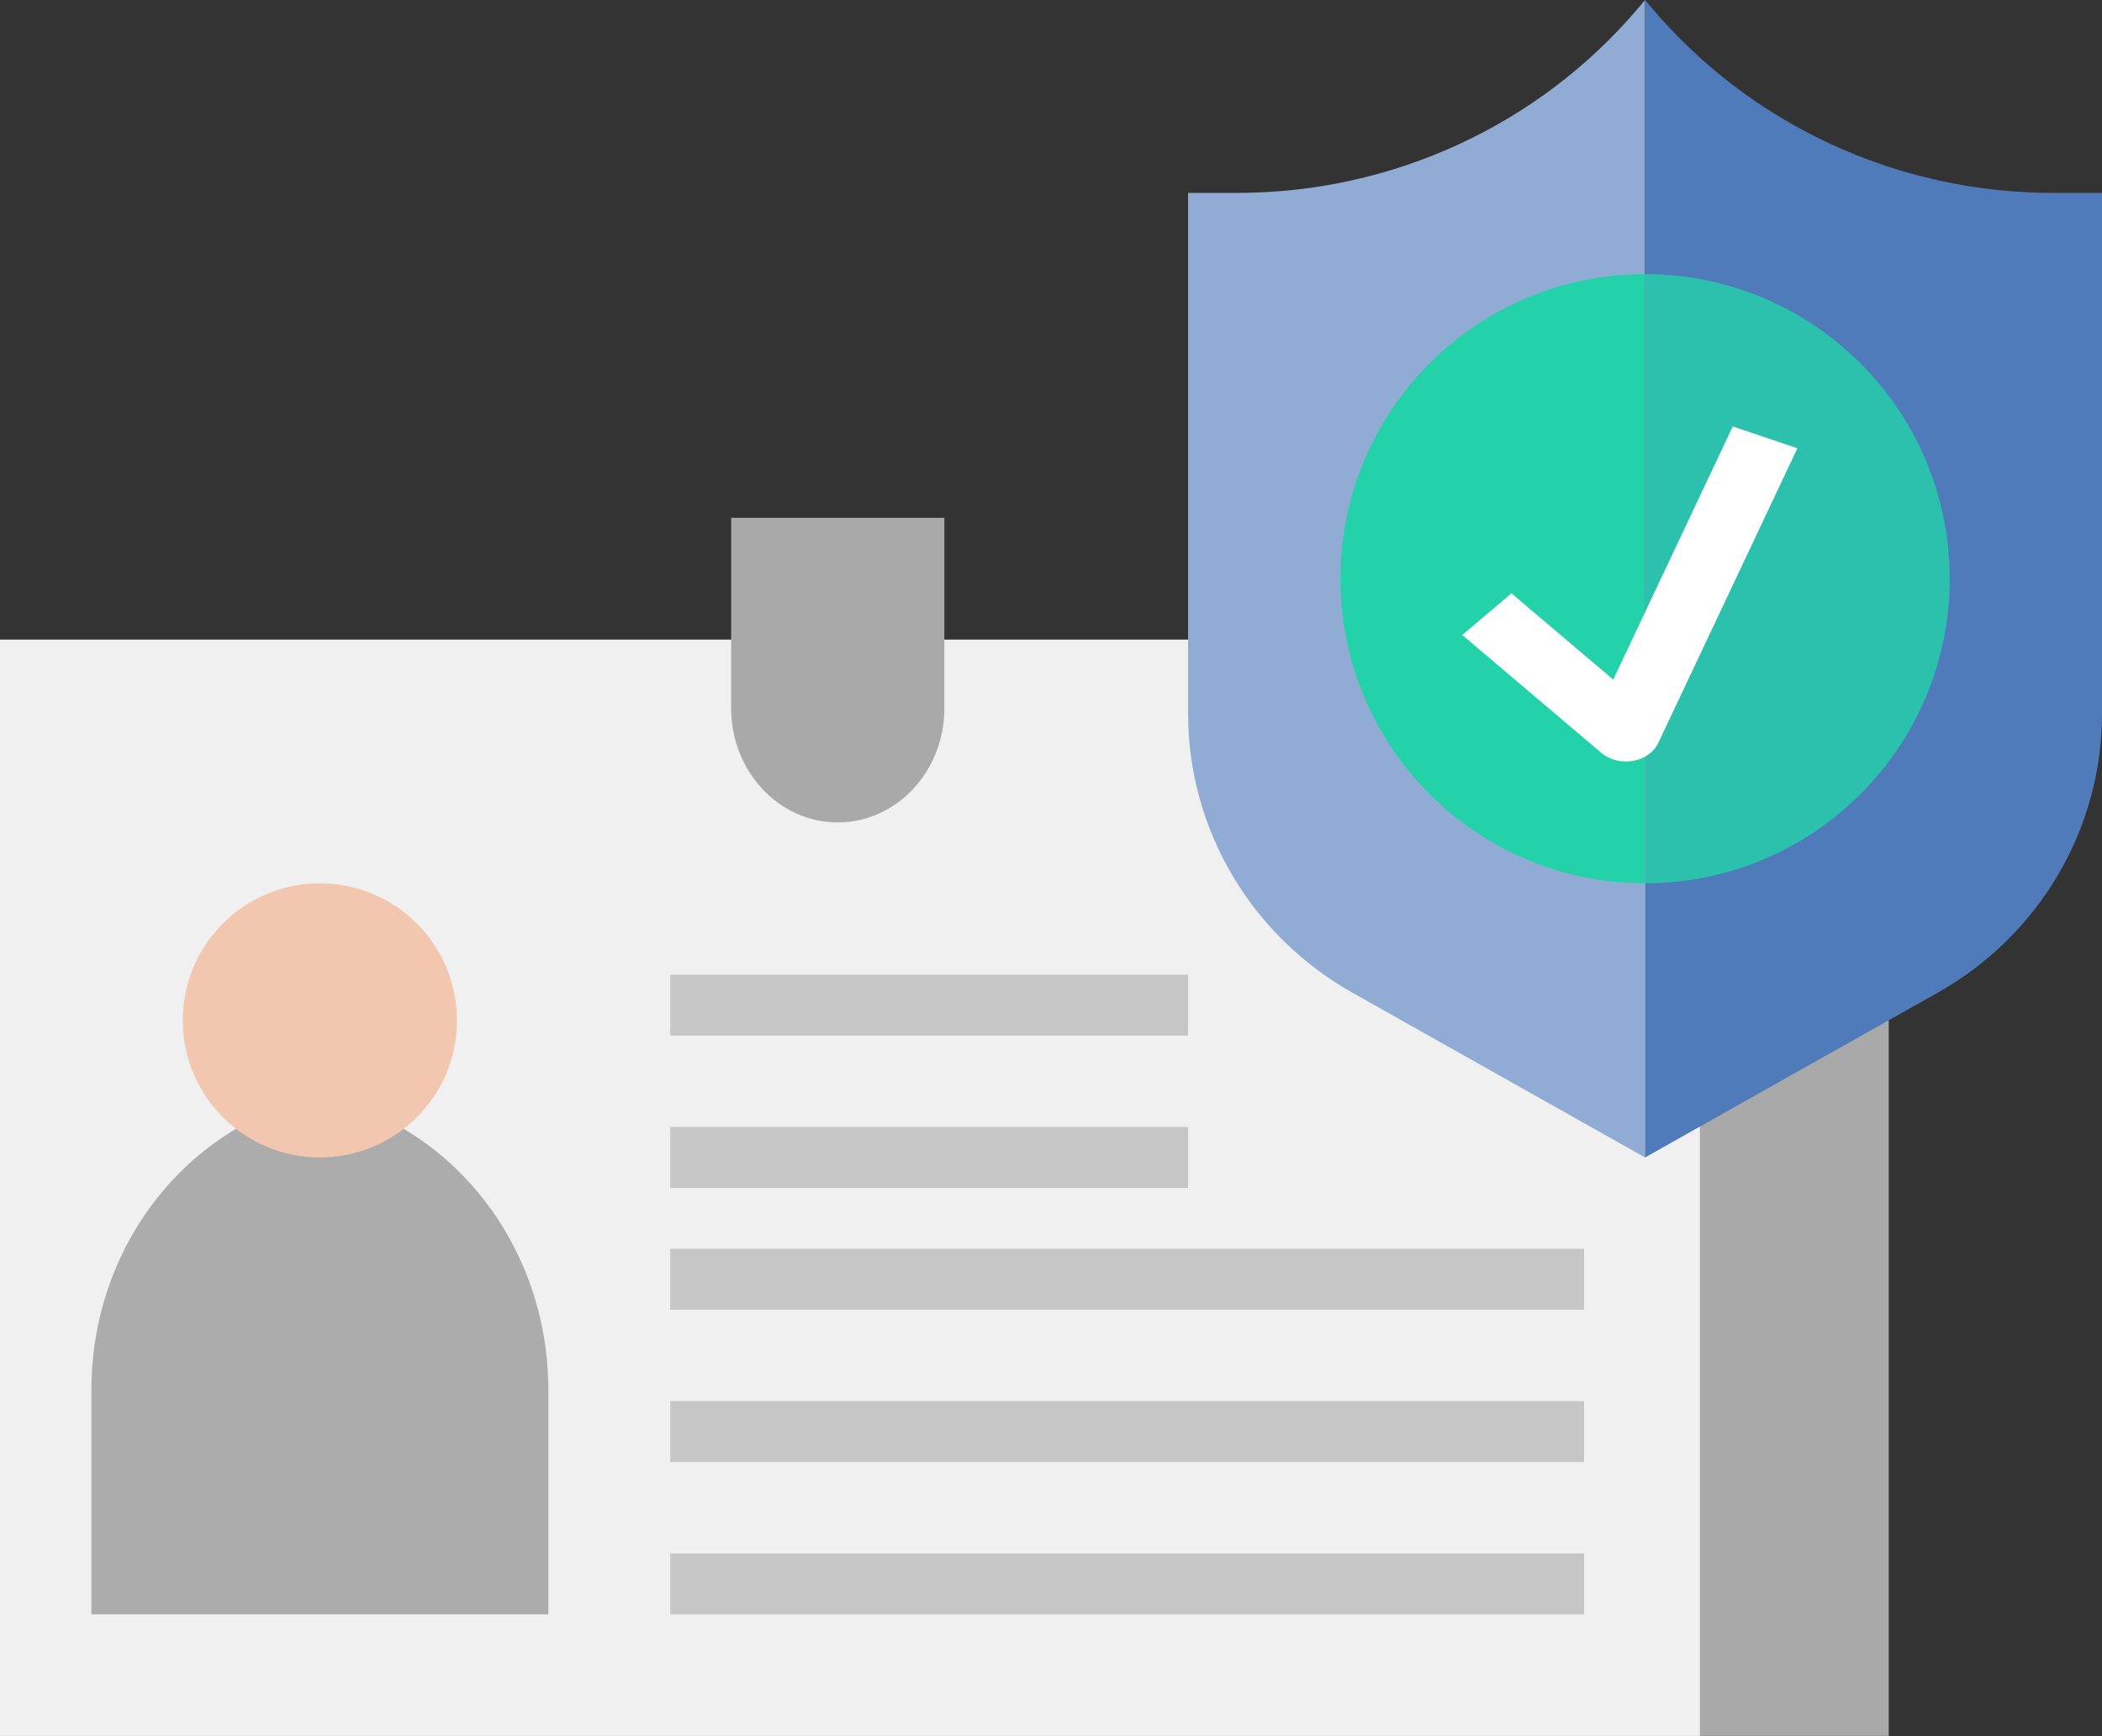 <?xml version="1.0" encoding="UTF-8"?>
<svg width="69px" height="57px" viewBox="0 0 69 57" version="1.1" xmlns="http://www.w3.org/2000/svg" xmlns:xlink="http://www.w3.org/1999/xlink">
    <rect x="0" y="0" width="69" height="57" fill="#333333" stroke="none"/>
    <!-- Generator: Sketch 51.3 (57544) - http://www.bohemiancoding.com/sketch -->
    <title>Group 7</title>
    <desc>Created with Sketch.</desc>
    <defs></defs>
    <g id="Privacy-&amp;-TOS" stroke="none" stroke-width="1" fill="none" fill-rule="evenodd">
        <g id="PP-option-1" transform="translate(-381, -852)">
            <g id="Group-7" transform="translate(381, 852)">
                <g id="Group-4" transform="translate(0, 21)">
                    <polygon id="Fill-1" fill="#A9A9A9" points="0 35.991 62 35.991 62 0 0 0"></polygon>
                    <polygon id="Fill-3" fill="#F0F0F0" points="0 35.991 55.8 35.991 55.8 0 0 0"></polygon>
                </g>
                <path d="M54,38 L44.399,32.594 C41.06,30.716 39,27.218 39,23.43 L39,6.333 L40.613,6.333 C45.701,6.333 50.526,4.107 53.783,0.257 L54,0" id="Fill-5" fill="#91ACD4"></path>
                <path d="M54,0 L54.217,0.257 C57.474,4.107 62.299,6.333 67.387,6.333 L69,6.333 L69,23.43 C69,27.219 66.94,30.716 63.601,32.594 L54,38" id="Fill-6" fill="#507BBB"></path>
                <path d="M10.5,36 C6.229,36.863 3,40.847 3,45.638 L3,53 L18,53 L18,45.638 C18,40.847 14.771,36.863 10.5,36 Z" id="Fill-10" fill-opacity="0.8" fill="#9B9B9B"></path>
                <path d="M15,33.5 C15,31.015 12.985,29 10.5,29 C8.015,29 6,31.015 6,33.5 C6,35.985 8.015,38 10.5,38 C12.985,38 15,35.985 15,33.5 Z" id="Fill-12" fill="#F3C6B0"></path>
                <path d="M27.5,27 C25.567,27 24,25.322 24,23.25 L24,17 L31,17 L31,23.25 C31,25.322 29.433,27 27.5,27 Z" id="Fill-13" fill="#A9A9A9"></path>
                <polygon id="Fill-14" fill="#C6C6C6" points="22 53 52 53 52 51 22 51"></polygon>
                <polygon id="Fill-15" fill="#C6C6C6" points="22 48 52 48 52 46 22 46"></polygon>
                <polygon id="Fill-16" fill="#C6C6C6" points="22 43 52 43 52 41 22 41"></polygon>
                <polygon id="Fill-17" fill="#C6C6C6" points="22 39 39 39 39 37 22 37"></polygon>
                <polygon id="Fill-18" fill="#C6C6C6" points="22 34 39 34 39 32 22 32"></polygon>
                <g id="Group-8" transform="translate(44, 9)">
                    <path d="M10,20 C4.477,20 0,15.523 0,10 C0,4.477 4.477,0 10,0" id="Fill-7" fill="#24D2AA"></path>
                    <path d="M10,0 C15.523,0 20,4.477 20,10 C20,15.523 15.523,20 10,20" id="Fill-8" fill-opacity="0.8" fill="#24D2AA"></path>
                    <path d="M9.373,16 C9.073,16 8.782,15.899 8.566,15.717 L4,11.847 L5.614,10.479 L8.956,13.312 L12.88,5 L15,5.718 L10.434,15.392 C10.291,15.693 9.979,15.915 9.603,15.98 C9.526,15.993 9.449,16 9.373,16 Z" id="Fill-19" fill="#FFFFFF"></path>
                </g>
            </g>
        </g>
    </g>
</svg>